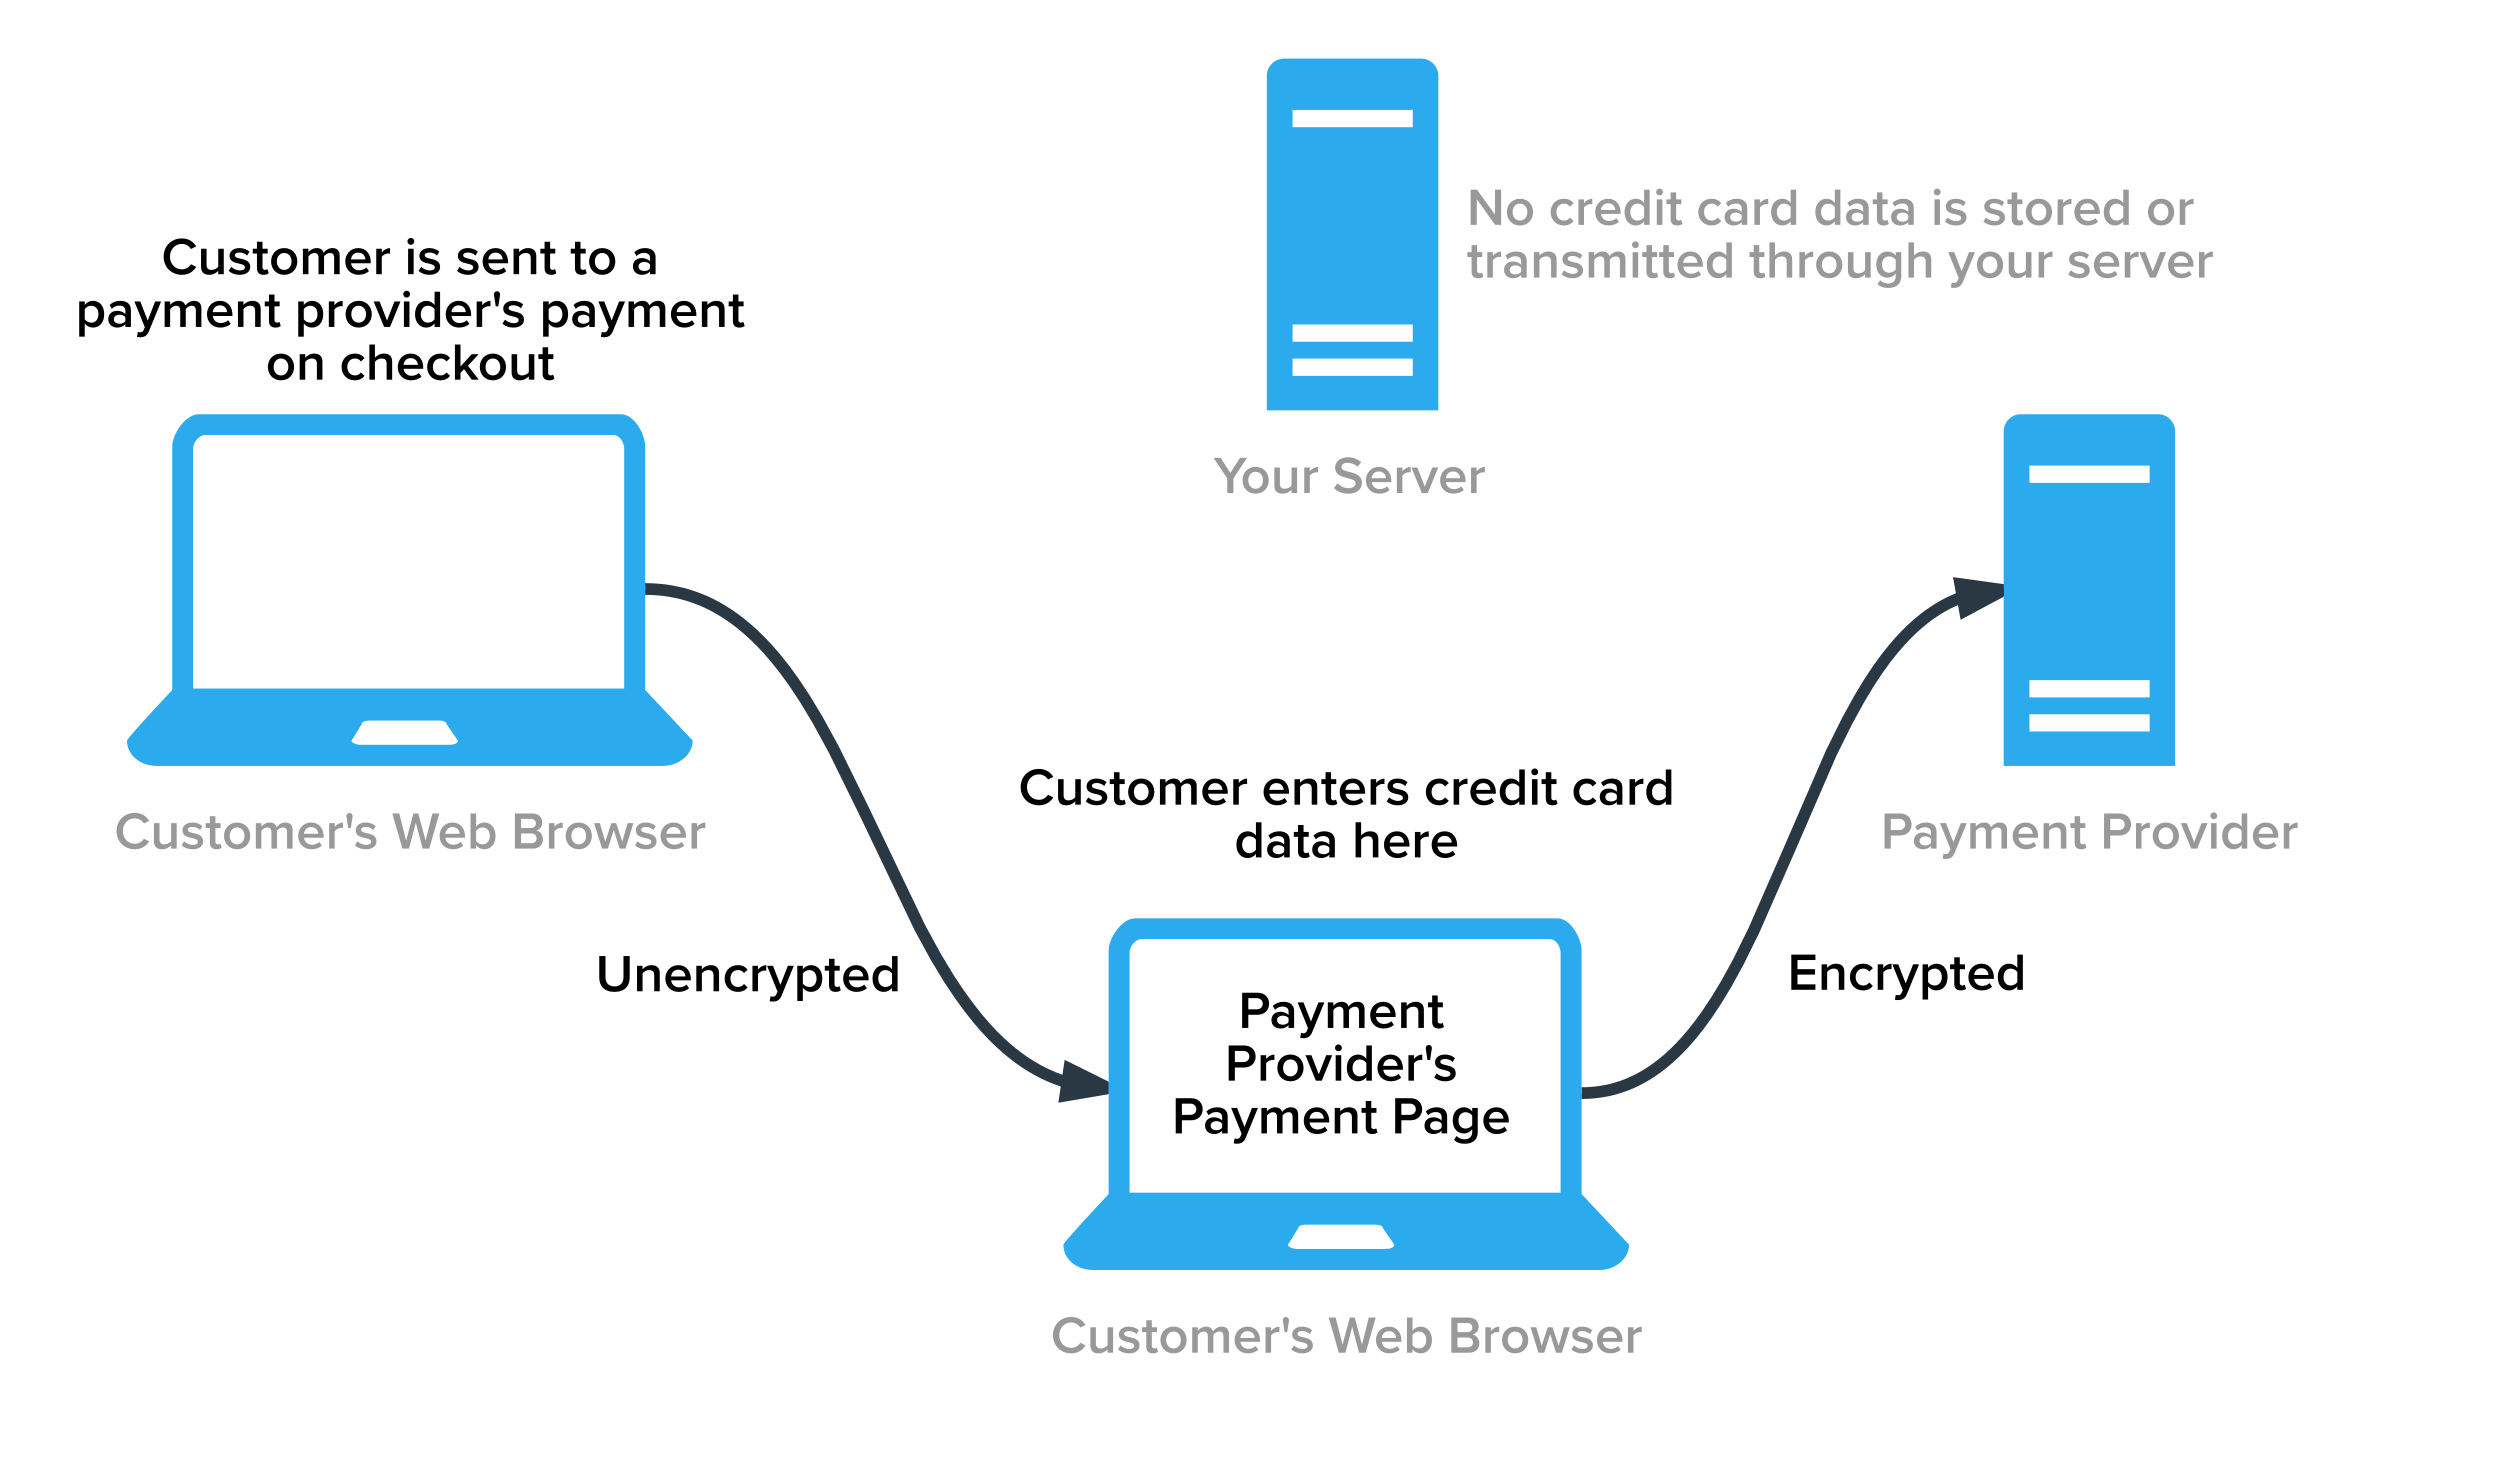 <svg xmlns="http://www.w3.org/2000/svg" xmlns:xlink="http://www.w3.org/1999/xlink" width="853" height="506.33"><g transform="translate(-190 -258.833)"><path d="M926.38 400.17H879.5c-3.2 0-5.84 2.64-5.84 5.88v114.12h58.5V406.05c0-3.24-2.62-5.88-5.78-5.88zm-2.92 108.24h-41.02v-5.87h41.02v5.88zm0-11.63h-41.02v-5.88h41.02v5.87zm0-73.2h-41.02v-5.88h41.02v5.87z" fill="#2babee"/><path d="M410.13 459.8l2.26.05 2.18.14 2.12.2 2.07.32 2.03.4 2 .45 1.96.55 1.94.64 1.94.72 1.94.8 1.95.93 1.96 1.03 1.97 1.15 2.02 1.28 2.06 1.44 2.12 1.6 2.2 1.83 2.3 2.06 2.4 2.34 2.53 2.7 2.72 3.15 2.93 3.7 3.24 4.46 3.65 5.52 4.3 7.13 5.53 10.1 9.86 20.04 19.58 40.9 5.52 10.1 4.3 7.12 3.67 5.5 3.25 4.47 2.93 3.7 2.72 3.16 2.53 2.7 2.4 2.34 2.3 2.06 2.2 1.82 2.1 1.6 2.08 1.45 2.03 1.28 2 1.15 1.95 1.03 1.94.9 1.94.83 1.94.72 1.95.63 1.96.56 2 .47 2.03.38 2.07.32 2.12.22 2.2.14 2.25.05" stroke="#2a3843" stroke-width="4" fill="none"/><path d="M410.42 457.83l-.3 2v-2.05zM568.27 630.13l-14.78 2.5 1.33-9.16z" fill="#2a3843"/><path d="M568.27 627.9v4.26l-17.16 2.92 2.15-14.62zm-12.4 2.3l6-1-5.46-2.7z" fill="#2a3843"/><path d="M729.63 631.8l1.87-.03 1.8-.12 1.77-.18 1.72-.26 1.7-.3 1.65-.4 1.66-.46 1.65-.53 1.63-.6 1.65-.7 1.65-.77 1.66-.87 1.7-.98 1.72-1.1 1.76-1.22 1.82-1.38 1.88-1.56 1.95-1.76 2.05-2 2.17-2.32 2.3-2.67 2.48-3.13 2.7-3.74 3-4.53 3.45-5.68 4.1-7.48 5.35-10.83 11.57-26.4 14.76-34.02 5.37-10.83 4.1-7.47 3.42-5.68 3-4.53 2.7-3.73 2.5-3.14 2.3-2.67 2.16-2.3 2.05-2.02 1.97-1.75 1.88-1.56 1.82-1.4 1.76-1.2 1.72-1.1 1.7-.98 1.66-.88 1.66-.77 1.64-.7 1.64-.6 1.64-.54 1.65-.46 1.67-.4 1.7-.3 1.72-.27 1.76-.18 1.8-.1 1.88-.05" stroke="#2a3843" stroke-width="4" fill="none"/><path d="M729.98 633.78l-.35.06v-2.05zM873.66 460.17l-13.23 7.07-1.63-9.13z" fill="#2a3843"/><path d="M873.66 458.15v4.28l-14.7 7.87-2.6-14.55zm-11.74 6.03l5.37-2.88-6.05-.83z" fill="#2a3843"/><path d="M720.67 566.33c0-2.76 2.24-5 5-5h230c2.76 0 5 2.24 5 5v50c0 2.76-2.24 5-5 5h-230c-2.76 0-5-2.24-5-5z" fill="none"/><use xlink:href="#a" transform="matrix(1,0,0,1,720.667,561.333) translate(79.248 35.22)"/><path d="M325.33 566.83c0-2.76 2.24-5 5-5h230c2.76 0 5 2.24 5 5v50c0 2.76-2.24 5-5 5h-230c-2.76 0-5-2.24-5-5z" fill="none"/><use xlink:href="#b" transform="matrix(1,0,0,1,325.333,561.833) translate(67.854 35.22)"/><path d="M783 518.17c0-2.76 2.24-5 5-5h230c2.76 0 5 2.24 5 5v50c0 2.76-2.24 5-5 5H788c-2.76 0-5-2.24-5-5z" fill="none"/><use xlink:href="#c" transform="matrix(1,0,0,1,783,513.167) translate(48.747 35.22)"/><use xlink:href="#d" transform="matrix(1,0,0,1,783,513.167) translate(123.627 35.22)"/><path d="M674.96 278.83H628.1c-3.22 0-5.86 2.64-5.86 5.88v114.13h58.52V284.7c0-3.23-2.64-5.87-5.8-5.87zm-2.92 108.24h-41.02v-5.88h41.02v5.87zm0-11.64h-41.02v-5.88h41.02v5.88zm0-73.2h-41.02v-5.88h41.02v5.88z" fill="#2babee"/><path d="M530.5 396.83c0-2.76 2.24-5 5-5h230c2.76 0 5 2.24 5 5v50c0 2.76-2.24 5-5 5h-230c-2.76 0-5-2.24-5-5z" fill="none"/><use xlink:href="#e" transform="matrix(1,0,0,1,530.5,391.833) translate(73.551 35.22)"/><use xlink:href="#f" transform="matrix(1,0,0,1,530.5,391.833) translate(114.159 35.22)"/><path d="M410.13 494.25V411.1c0-4.1-3.67-10.93-8.3-10.93H257.85c-4.64 0-9.08 6.84-9.08 10.92v83.15c-16.2 17.28-15.44 17.28-15.44 17.28 0 4.92 4.44 8.64 10.23 8.64H416.1c5.8 0 10.24-4.08 10.24-8.64l-16.2-17.28zm-66.98 18.72h-30.1c-1.55 0-3.1-.72-3.1-1.44l3.48-5.64c0-.73 1.16-1.2 2.7-1.2h23.94c1.15 0 2.3.47 2.3 1.2l3.87 5.63c0 1.08-1.54 1.44-3.1 1.44zm59.84-19.2H255.9V411.8c0-1.9 1.93-4.55 4.05-4.55h139.35c2.12 0 3.67 2.64 3.67 4.56v81.97z" fill="#2babee"/><path d="M210 340.17c0-2.76 2.24-5 5-5h230c2.76 0 5 2.24 5 5v50c0 2.76-2.24 5-5 5H215c-2.76 0-5-2.24-5-5z" fill="none"/><use xlink:href="#g" transform="matrix(1,0,0,1,210,335.167) translate(35.094 17.22)"/><use xlink:href="#h" transform="matrix(1,0,0,1,210,335.167) translate(118.02 17.22)"/><use xlink:href="#i" transform="matrix(1,0,0,1,210,335.167) translate(135.48 17.22)"/><use xlink:href="#j" transform="matrix(1,0,0,1,210,335.167) translate(174.576 17.22)"/><use xlink:href="#k" transform="matrix(1,0,0,1,210,335.167) translate(195.258 17.22)"/><use xlink:href="#l" transform="matrix(1,0,0,1,210,335.167) translate(5.799 35.22)"/><use xlink:href="#m" transform="matrix(1,0,0,1,210,335.167) translate(80.535 35.22)"/><use xlink:href="#n" transform="matrix(1,0,0,1,210,335.167) translate(164.091 35.22)"/><use xlink:href="#o" transform="matrix(1,0,0,1,210,335.167) translate(70.716 53.22)"/><use xlink:href="#p" transform="matrix(1,0,0,1,210,335.167) translate(95.862 53.22)"/><path d="M210 518.17c0-2.76 2.24-5 5-5h230c2.76 0 5 2.24 5 5v50c0 2.76-2.24 5-5 5H215c-2.76 0-5-2.24-5-5z" fill="none"/><g><use xlink:href="#q" transform="matrix(1,0,0,1,210,513.167) translate(19.029 35.22)"/><use xlink:href="#r" transform="matrix(1,0,0,1,210,513.167) translate(113.763 35.22)"/><use xlink:href="#s" transform="matrix(1,0,0,1,210,513.167) translate(154.407 35.22)"/></g><path d="M729.63 666.25V583.1c0-4.1-3.67-10.93-8.3-10.93H577.35c-4.64 0-9.08 6.84-9.08 10.92v83.15c-16.2 17.28-15.44 17.28-15.44 17.28 0 4.92 4.44 8.64 10.23 8.64H735.6c5.8 0 10.24-4.08 10.24-8.64l-16.2-17.28zm-66.98 18.72h-30.1c-1.55 0-3.1-.72-3.1-1.44l3.48-5.64c0-.73 1.16-1.2 2.7-1.2h23.94c1.15 0 2.3.47 2.3 1.2l3.87 5.63c0 1.08-1.54 1.44-3.1 1.44zm59.84-19.2H575.4V583.8c0-1.9 1.93-4.55 4.05-4.55h139.35c2.12 0 3.67 2.64 3.67 4.56v81.97z" fill="#2babee"/><path d="M529.5 512.17c0-2.76 2.24-5 5-5h230c2.76 0 5 2.24 5 5v50c0 2.76-2.24 5-5 5h-230c-2.76 0-5-2.24-5-5z" fill="none"/><g><use xlink:href="#g" transform="matrix(1,0,0,1,529.5,507.167) translate(8.013 26.22)"/><use xlink:href="#t" transform="matrix(1,0,0,1,529.5,507.167) translate(90.939 26.22)"/><use xlink:href="#u" transform="matrix(1,0,0,1,529.5,507.167) translate(146.307 26.22)"/><use xlink:href="#v" transform="matrix(1,0,0,1,529.5,507.167) translate(196.689 26.22)"/><use xlink:href="#w" transform="matrix(1,0,0,1,529.5,507.167) translate(81.678 44.22)"/><use xlink:href="#x" transform="matrix(1,0,0,1,529.5,507.167) translate(121.8 44.22)"/></g><path d="M529.5 690.17c0-2.76 2.24-5 5-5h230c2.76 0 5 2.24 5 5v50c0 2.76-2.24 5-5 5h-230c-2.76 0-5-2.24-5-5z" fill="none"/><g><use xlink:href="#q" transform="matrix(1,0,0,1,529.5,685.167) translate(19.029 35.22)"/><use xlink:href="#r" transform="matrix(1,0,0,1,529.5,685.167) translate(113.763 35.22)"/><use xlink:href="#s" transform="matrix(1,0,0,1,529.5,685.167) translate(154.407 35.22)"/></g><path d="M573.67 583.33c0-2.76 2.24-5 5-5h138c2.76 0 5 2.24 5 5v78c0 2.76-2.24 5-5 5h-138c-2.76 0-5-2.24-5-5z" fill="none"/><g><use xlink:href="#y" transform="matrix(1,0,0,1,573.667,578.333) translate(38.873 31.22)"/><use xlink:href="#z" transform="matrix(1,0,0,1,573.667,578.333) translate(34.283 49.22)"/><use xlink:href="#A" transform="matrix(1,0,0,1,573.667,578.333) translate(16.211 67.22)"/><use xlink:href="#B" transform="matrix(1,0,0,1,573.667,578.333) translate(91.091 67.22)"/></g><path d="M690.5 314.33c0-2.76 2.24-5 5-5h303.33c2.76 0 5 2.24 5 5v50c0 2.76-2.24 5-5 5H695.5c-2.76 0-5-2.24-5-5z" fill="none"/><g><use xlink:href="#C" transform="matrix(1,0,0,1,690.5,309.333) translate(0 26.22)"/><use xlink:href="#D" transform="matrix(1,0,0,1,690.5,309.333) translate(27.9 26.22)"/><use xlink:href="#E" transform="matrix(1,0,0,1,690.5,309.333) translate(78.282 26.22)"/><use xlink:href="#F" transform="matrix(1,0,0,1,690.5,309.333) translate(118.206 26.22)"/><use xlink:href="#G" transform="matrix(1,0,0,1,690.5,309.333) translate(158.328 26.22)"/><use xlink:href="#H" transform="matrix(1,0,0,1,690.5,309.333) translate(175.788 26.22)"/><use xlink:href="#I" transform="matrix(1,0,0,1,690.5,309.333) translate(231.696 26.22)"/><use xlink:href="#J" transform="matrix(1,0,0,1,690.5,309.333) translate(0 44.22)"/><use xlink:href="#K" transform="matrix(1,0,0,1,690.5,309.333) translate(96.264 44.22)"/><use xlink:href="#L" transform="matrix(1,0,0,1,690.5,309.333) translate(164.286 44.22)"/><use xlink:href="#M" transform="matrix(1,0,0,1,690.5,309.333) translate(204.732 44.22)"/></g><defs><path d="M71 0v-667h457v103H188v173h333v103H188v185h340V0H71" id="N"/><path d="M394 0v-302c0-75-38-100-97-100-54 0-100 32-124 65V0H68v-483h105v66c32-38 94-78 170-78 104 0 156 56 156 155V0H394" id="O"/><path d="M38-242c0-146 103-253 250-253 94 0 151 40 185 86l-69 64c-27-38-64-57-111-57-88 0-146 66-146 160S205-81 293-81c47 0 84-20 111-57l69 64c-34 46-91 86-185 86C141 12 38-95 38-242" id="P"/><path d="M68 0v-483h105v71c36-46 94-82 157-82v104c-63-14-128 20-157 61V0H68" id="Q"/><path d="M63 95c45 16 90 10 109-34l24-55L-2-483h112l141 362 141-362h113L272 87C230 187 154 208 47 189" id="R"/><path d="M173 184H68v-667h105v66c36-48 92-78 155-78 125 0 214 94 214 253S453 12 328 12c-61 0-116-27-155-79v251zm260-426c0-93-53-160-136-160-49 0-101 29-124 65v191c23 35 75 65 124 65 83 0 136-67 136-161" id="S"/><path d="M213 12C132 12 89-32 89-112v-279H9v-92h80v-132h105v132h98v92h-98v253c-9 59 64 71 93 40l25 79c-19 18-50 31-99 31" id="T"/><path d="M38-242c0-140 102-253 245-253 153 0 246 120 238 288H148c8 73 63 133 154 133 47 0 103-19 137-53l48 69c-48 46-119 70-196 70C146 12 38-89 38-242zm245-167c-90 0-131 69-136 128h272c-2-57-41-128-136-128" id="U"/><path d="M408 0v-66c-37 48-93 78-155 78C129 12 38-82 38-241c0-156 90-254 215-254 60 0 116 28 155 79v-251h105V0H408zm0-145v-192c-24-36-75-65-125-65-83 0-136 67-136 161 0 93 53 160 136 160 50 0 101-28 125-64" id="V"/><g id="a"><use transform="matrix(0.018,0,0,0.018,0,0)" xlink:href="#N"/><use transform="matrix(0.018,0,0,0.018,10.386,0)" xlink:href="#O"/><use transform="matrix(0.018,0,0,0.018,20.592,0)" xlink:href="#P"/><use transform="matrix(0.018,0,0,0.018,29.538,0)" xlink:href="#Q"/><use transform="matrix(0.018,0,0,0.018,35.784,0)" xlink:href="#R"/><use transform="matrix(0.018,0,0,0.018,44.838,0)" xlink:href="#S"/><use transform="matrix(0.018,0,0,0.018,55.278,0)" xlink:href="#T"/><use transform="matrix(0.018,0,0,0.018,61.02,0)" xlink:href="#U"/><use transform="matrix(0.018,0,0,0.018,71.046,0)" xlink:href="#V"/></g><path d="M71-263v-404h118v400c0 106 59 175 171 175 111 0 170-69 170-175v-400h118v403c0 166-95 276-288 276C166 12 71-99 71-263" id="W"/><g id="b"><use transform="matrix(0.018,0,0,0.018,0,0)" xlink:href="#W"/><use transform="matrix(0.018,0,0,0.018,12.942,0)" xlink:href="#O"/><use transform="matrix(0.018,0,0,0.018,23.148,0)" xlink:href="#U"/><use transform="matrix(0.018,0,0,0.018,33.174,0)" xlink:href="#O"/><use transform="matrix(0.018,0,0,0.018,43.38,0)" xlink:href="#P"/><use transform="matrix(0.018,0,0,0.018,52.326,0)" xlink:href="#Q"/><use transform="matrix(0.018,0,0,0.018,58.572,0)" xlink:href="#R"/><use transform="matrix(0.018,0,0,0.018,67.626,0)" xlink:href="#S"/><use transform="matrix(0.018,0,0,0.018,78.066,0)" xlink:href="#T"/><use transform="matrix(0.018,0,0,0.018,83.808,0)" xlink:href="#U"/><use transform="matrix(0.018,0,0,0.018,93.834,0)" xlink:href="#V"/></g><path fill="#999" d="M71 0v-667h293c140 0 218 96 218 209s-79 209-218 209H188V0H71zm391-458c0-64-48-106-114-106H188v212h160c66 0 114-42 114-106" id="X"/><path fill="#999" d="M363 0v-52C272 53 39 33 39-148c0-184 234-194 324-95v-72c0-56-46-90-113-90-54 0-101 20-143 61l-43-73c56-53 126-78 203-78 107 0 201 45 201 175V0H363zm0-110v-73c-45-73-218-69-218 37 0 105 174 109 218 36" id="Y"/><path fill="#999" d="M63 95c45 16 90 10 109-34l24-55L-2-483h112l141 362 141-362h113L272 87C230 187 154 208 47 189" id="Z"/><path fill="#999" d="M660 0v-315c0-52-23-87-79-87-47 0-91 33-112 64V0H364v-315c0-52-23-87-80-87-46 0-89 33-111 65V0H68v-483h105v66c20-30 84-78 157-78 72 0 116 36 132 89 28-44 92-89 164-89 89 0 139 48 139 146V0H660" id="aa"/><path fill="#999" d="M38-242c0-140 102-253 245-253 153 0 246 120 238 288H148c8 73 63 133 154 133 47 0 103-19 137-53l48 69c-48 46-119 70-196 70C146 12 38-89 38-242zm245-167c-90 0-131 69-136 128h272c-2-57-41-128-136-128" id="ab"/><path fill="#999" d="M394 0v-302c0-75-38-100-97-100-54 0-100 32-124 65V0H68v-483h105v66c32-38 94-78 170-78 104 0 156 56 156 155V0H394" id="ac"/><path fill="#999" d="M213 12C132 12 89-32 89-112v-279H9v-92h80v-132h105v132h98v92h-98v253c-9 59 64 71 93 40l25 79c-19 18-50 31-99 31" id="ad"/><g id="c"><use transform="matrix(0.018,0,0,0.018,0,0)" xlink:href="#X"/><use transform="matrix(0.018,0,0,0.018,10.584,0)" xlink:href="#Y"/><use transform="matrix(0.018,0,0,0.018,20.232,0)" xlink:href="#Z"/><use transform="matrix(0.018,0,0,0.018,29.286,0)" xlink:href="#aa"/><use transform="matrix(0.018,0,0,0.018,44.28,0)" xlink:href="#ab"/><use transform="matrix(0.018,0,0,0.018,54.306,0)" xlink:href="#ac"/><use transform="matrix(0.018,0,0,0.018,64.512,0)" xlink:href="#ad"/></g><path fill="#999" d="M68 0v-483h105v71c36-46 94-82 157-82v104c-63-14-128 20-157 61V0H68" id="ae"/><path fill="#999" d="M286 12C133 12 38-103 38-242c0-138 95-253 248-253 155 0 249 115 249 253 0 139-94 254-249 254zm0-93c90 0 140-75 140-161 0-85-50-160-140-160-89 0-139 75-139 160 0 86 50 161 139 161" id="af"/><path fill="#999" d="M195 0L-2-483h112l141 362 141-362h113L308 0H195" id="ag"/><path fill="#999" d="M120-557c-35 0-65-29-65-65s30-65 65-65c36 0 65 29 65 65s-29 65-65 65zM68 0v-483h105V0H68" id="ah"/><path fill="#999" d="M408 0v-66c-37 48-93 78-155 78C129 12 38-82 38-241c0-156 90-254 215-254 60 0 116 28 155 79v-251h105V0H408zm0-145v-192c-24-36-75-65-125-65-83 0-136 67-136 161 0 93 53 160 136 160 50 0 101-28 125-64" id="ai"/><g id="d"><use transform="matrix(0.018,0,0,0.018,0,0)" xlink:href="#X"/><use transform="matrix(0.018,0,0,0.018,10.944,0)" xlink:href="#ae"/><use transform="matrix(0.018,0,0,0.018,17.19,0)" xlink:href="#af"/><use transform="matrix(0.018,0,0,0.018,27.504,0)" xlink:href="#ag"/><use transform="matrix(0.018,0,0,0.018,36.558,0)" xlink:href="#ah"/><use transform="matrix(0.018,0,0,0.018,40.896,0)" xlink:href="#ai"/><use transform="matrix(0.018,0,0,0.018,51.354,0)" xlink:href="#ab"/><use transform="matrix(0.018,0,0,0.018,61.38,0)" xlink:href="#ae"/></g><path fill="#999" d="M260 0v-277L1-667h134l184 286 182-286h134L377-277V0H260" id="aj"/><path fill="#999" d="M394 0v-64c-35 39-95 76-171 76C119 12 68-42 68-141v-342h105v304c-7 144 181 106 221 35v-339h105V0H394" id="ak"/><g id="e"><use transform="matrix(0.018,0,0,0.018,0,0)" xlink:href="#aj"/><use transform="matrix(0.018,0,0,0.018,9.216,0)" xlink:href="#af"/><use transform="matrix(0.018,0,0,0.018,19.53,0)" xlink:href="#ak"/><use transform="matrix(0.018,0,0,0.018,29.736,0)" xlink:href="#ae"/></g><path fill="#999" d="M28-94l65-90c46 49 118 92 211 92 96 0 134-47 134-91 0-60-71-78-152-99-109-27-237-59-237-200 0-110 97-195 243-195 104 0 188 33 250 93l-67 87c-52-52-123-76-193-76-69 0-113 33-113 83 0 52 68 69 147 89 110 28 241 62 241 207 0 111-78 206-258 206C176 12 87-31 28-94" id="al"/><g id="f"><use transform="matrix(0.018,0,0,0.018,0,0)" xlink:href="#al"/><use transform="matrix(0.018,0,0,0.018,10.692,0)" xlink:href="#ab"/><use transform="matrix(0.018,0,0,0.018,20.718,0)" xlink:href="#ae"/><use transform="matrix(0.018,0,0,0.018,26.964,0)" xlink:href="#ag"/><use transform="matrix(0.018,0,0,0.018,36.018,0)" xlink:href="#ab"/><use transform="matrix(0.018,0,0,0.018,46.044,0)" xlink:href="#ae"/></g><path d="M386 12C194 12 41-128 41-333s153-345 345-345c140 0 223 70 273 150l-100 51c-32-55-96-97-173-97-127 0-225 101-225 241S259-92 386-92c77 0 141-41 173-97l100 51C608-58 526 12 386 12" id="am"/><path d="M394 0v-64c-35 39-95 76-171 76C119 12 68-42 68-141v-342h105v304c-7 144 181 106 221 35v-339h105V0H394" id="an"/><path d="M26-63l48-76c34 35 101 68 164 68s95-23 95-59c0-42-51-57-110-70-83-18-182-40-182-148 0-79 68-147 190-147 82 0 144 29 188 68l-44 74c-29-33-83-58-143-58-55 0-90 20-90 54 0 37 48 50 105 63 84 18 187 42 187 156 0 85-71 150-201 150-82 0-157-26-207-75" id="ao"/><path d="M286 12C133 12 38-103 38-242c0-138 95-253 248-253 155 0 249 115 249 253 0 139-94 254-249 254zm0-93c90 0 140-75 140-161 0-85-50-160-140-160-89 0-139 75-139 160 0 86 50 161 139 161" id="ap"/><path d="M660 0v-315c0-52-23-87-79-87-47 0-91 33-112 64V0H364v-315c0-52-23-87-80-87-46 0-89 33-111 65V0H68v-483h105v66c20-30 84-78 157-78 72 0 116 36 132 89 28-44 92-89 164-89 89 0 139 48 139 146V0H660" id="aq"/><g id="g"><use transform="matrix(0.018,0,0,0.018,0,0)" xlink:href="#am"/><use transform="matrix(0.018,0,0,0.018,12.276,0)" xlink:href="#an"/><use transform="matrix(0.018,0,0,0.018,22.482,0)" xlink:href="#ao"/><use transform="matrix(0.018,0,0,0.018,30.978,0)" xlink:href="#T"/><use transform="matrix(0.018,0,0,0.018,36.72,0)" xlink:href="#ap"/><use transform="matrix(0.018,0,0,0.018,47.034,0)" xlink:href="#aq"/><use transform="matrix(0.018,0,0,0.018,62.028,0)" xlink:href="#U"/><use transform="matrix(0.018,0,0,0.018,72.054,0)" xlink:href="#Q"/></g><path d="M120-557c-35 0-65-29-65-65s30-65 65-65c36 0 65 29 65 65s-29 65-65 65zM68 0v-483h105V0H68" id="ar"/><g id="h"><use transform="matrix(0.018,0,0,0.018,0,0)" xlink:href="#ar"/><use transform="matrix(0.018,0,0,0.018,4.338,0)" xlink:href="#ao"/></g><g id="i"><use transform="matrix(0.018,0,0,0.018,0,0)" xlink:href="#ao"/><use transform="matrix(0.018,0,0,0.018,8.496,0)" xlink:href="#U"/><use transform="matrix(0.018,0,0,0.018,18.522,0)" xlink:href="#O"/><use transform="matrix(0.018,0,0,0.018,28.728,0)" xlink:href="#T"/></g><g id="j"><use transform="matrix(0.018,0,0,0.018,0,0)" xlink:href="#T"/><use transform="matrix(0.018,0,0,0.018,5.742,0)" xlink:href="#ap"/></g><path d="M363 0v-52C272 53 39 33 39-148c0-184 234-194 324-95v-72c0-56-46-90-113-90-54 0-101 20-143 61l-43-73c56-53 126-78 203-78 107 0 201 45 201 175V0H363zm0-110v-73c-45-73-218-69-218 37 0 105 174 109 218 36" id="as"/><use transform="matrix(0.018,0,0,0.018,0,0)" xlink:href="#as" id="k"/><g id="l"><use transform="matrix(0.018,0,0,0.018,0,0)" xlink:href="#S"/><use transform="matrix(0.018,0,0,0.018,10.44,0)" xlink:href="#as"/><use transform="matrix(0.018,0,0,0.018,20.088,0)" xlink:href="#R"/><use transform="matrix(0.018,0,0,0.018,29.142,0)" xlink:href="#aq"/><use transform="matrix(0.018,0,0,0.018,44.136,0)" xlink:href="#U"/><use transform="matrix(0.018,0,0,0.018,54.162,0)" xlink:href="#O"/><use transform="matrix(0.018,0,0,0.018,64.368,0)" xlink:href="#T"/></g><path d="M195 0L-2-483h112l141 362 141-362h113L308 0H195" id="at"/><path d="M83-391S48-601 48-618c0-32 26-59 59-59 32 0 59 27 59 59 0 17-35 227-35 227H83" id="au"/><g id="m"><use transform="matrix(0.018,0,0,0.018,0,0)" xlink:href="#S"/><use transform="matrix(0.018,0,0,0.018,10.44,0)" xlink:href="#Q"/><use transform="matrix(0.018,0,0,0.018,16.686,0)" xlink:href="#ap"/><use transform="matrix(0.018,0,0,0.018,27,0)" xlink:href="#at"/><use transform="matrix(0.018,0,0,0.018,36.054,0)" xlink:href="#ar"/><use transform="matrix(0.018,0,0,0.018,40.392,0)" xlink:href="#V"/><use transform="matrix(0.018,0,0,0.018,50.85,0)" xlink:href="#U"/><use transform="matrix(0.018,0,0,0.018,60.876,0)" xlink:href="#Q"/><use transform="matrix(0.018,0,0,0.018,67.122,0)" xlink:href="#au"/><use transform="matrix(0.018,0,0,0.018,70.434,0)" xlink:href="#ao"/></g><g id="n"><use transform="matrix(0.018,0,0,0.018,0,0)" xlink:href="#S"/><use transform="matrix(0.018,0,0,0.018,10.44,0)" xlink:href="#as"/><use transform="matrix(0.018,0,0,0.018,20.088,0)" xlink:href="#R"/><use transform="matrix(0.018,0,0,0.018,29.142,0)" xlink:href="#aq"/><use transform="matrix(0.018,0,0,0.018,44.136,0)" xlink:href="#U"/><use transform="matrix(0.018,0,0,0.018,54.162,0)" xlink:href="#O"/><use transform="matrix(0.018,0,0,0.018,64.368,0)" xlink:href="#T"/></g><g id="o"><use transform="matrix(0.018,0,0,0.018,0,0)" xlink:href="#ap"/><use transform="matrix(0.018,0,0,0.018,10.314,0)" xlink:href="#O"/></g><path d="M395 0v-304c0-75-39-98-98-98-53 0-99 32-124 65V0H68v-667h105v250c32-38 95-78 171-78 104 0 156 54 156 153V0H395" id="av"/><path d="M388 0L240-199l-67 69V0H68v-667h105v417l213-233h130L315-264 520 0H388" id="aw"/><g id="p"><use transform="matrix(0.018,0,0,0.018,0,0)" xlink:href="#P"/><use transform="matrix(0.018,0,0,0.018,8.946,0)" xlink:href="#av"/><use transform="matrix(0.018,0,0,0.018,19.17,0)" xlink:href="#U"/><use transform="matrix(0.018,0,0,0.018,29.196,0)" xlink:href="#P"/><use transform="matrix(0.018,0,0,0.018,38.142,0)" xlink:href="#aw"/><use transform="matrix(0.018,0,0,0.018,47.16,0)" xlink:href="#ap"/><use transform="matrix(0.018,0,0,0.018,57.474,0)" xlink:href="#an"/><use transform="matrix(0.018,0,0,0.018,67.68,0)" xlink:href="#T"/></g><path fill="#999" d="M386 12C194 12 41-128 41-333s153-345 345-345c140 0 223 70 273 150l-100 51c-32-55-96-97-173-97-127 0-225 101-225 241S259-92 386-92c77 0 141-41 173-97l100 51C608-58 526 12 386 12" id="ax"/><path fill="#999" d="M26-63l48-76c34 35 101 68 164 68s95-23 95-59c0-42-51-57-110-70-83-18-182-40-182-148 0-79 68-147 190-147 82 0 144 29 188 68l-44 74c-29-33-83-58-143-58-55 0-90 20-90 54 0 37 48 50 105 63 84 18 187 42 187 156 0 85-71 150-201 150-82 0-157-26-207-75" id="ay"/><path fill="#999" d="M83-391S48-601 48-618c0-32 26-59 59-59 32 0 59 27 59 59 0 17-35 227-35 227H83" id="az"/><g id="q"><use transform="matrix(0.018,0,0,0.018,0,0)" xlink:href="#ax"/><use transform="matrix(0.018,0,0,0.018,12.276,0)" xlink:href="#ak"/><use transform="matrix(0.018,0,0,0.018,22.482,0)" xlink:href="#ay"/><use transform="matrix(0.018,0,0,0.018,30.978,0)" xlink:href="#ad"/><use transform="matrix(0.018,0,0,0.018,36.72,0)" xlink:href="#af"/><use transform="matrix(0.018,0,0,0.018,47.034,0)" xlink:href="#aa"/><use transform="matrix(0.018,0,0,0.018,62.028,0)" xlink:href="#ab"/><use transform="matrix(0.018,0,0,0.018,72.054,0)" xlink:href="#ae"/><use transform="matrix(0.018,0,0,0.018,78.3,0)" xlink:href="#az"/><use transform="matrix(0.018,0,0,0.018,81.612,0)" xlink:href="#ay"/></g><path fill="#999" d="M581 0L451-492 322 0H197L6-667h131l130 514 138-514h93l138 514 129-514h131L706 0H581" id="aA"/><path fill="#999" d="M68 0v-667h105v251c38-51 94-79 155-79 124 0 214 98 214 254 0 159-91 253-214 253-63 0-118-30-155-78V0H68zm105-145c23 36 75 64 124 64 84 0 137-66 137-160s-53-161-137-161c-49 0-101 30-124 66v191" id="aB"/><g id="r"><use transform="matrix(0.018,0,0,0.018,0,0)" xlink:href="#aA"/><use transform="matrix(0.018,0,0,0.018,15.534,0)" xlink:href="#ab"/><use transform="matrix(0.018,0,0,0.018,25.56,0)" xlink:href="#aB"/></g><path fill="#999" d="M71 0v-667h328c122 0 190 76 190 170 0 84-54 140-116 153 71 11 129 82 129 164C602-77 533 0 408 0H71zm117-391h187c60 0 94-36 94-86s-34-87-94-87H188v173zm0 288h192c64 0 102-35 102-93 0-50-35-92-102-92H188v185" id="aC"/><path fill="#999" d="M489 0L377-354 265 0H155L5-483h109l102 351 115-351h92l115 351 102-351h109L599 0H489" id="aD"/><g id="s"><use transform="matrix(0.018,0,0,0.018,0,0)" xlink:href="#aC"/><use transform="matrix(0.018,0,0,0.018,11.664,0)" xlink:href="#ae"/><use transform="matrix(0.018,0,0,0.018,17.91,0)" xlink:href="#af"/><use transform="matrix(0.018,0,0,0.018,28.224,0)" xlink:href="#aD"/><use transform="matrix(0.018,0,0,0.018,41.796,0)" xlink:href="#ay"/><use transform="matrix(0.018,0,0,0.018,50.292,0)" xlink:href="#ab"/><use transform="matrix(0.018,0,0,0.018,60.318,0)" xlink:href="#ae"/></g><g id="t"><use transform="matrix(0.018,0,0,0.018,0,0)" xlink:href="#U"/><use transform="matrix(0.018,0,0,0.018,10.026,0)" xlink:href="#O"/><use transform="matrix(0.018,0,0,0.018,20.232,0)" xlink:href="#T"/><use transform="matrix(0.018,0,0,0.018,25.974,0)" xlink:href="#U"/><use transform="matrix(0.018,0,0,0.018,36,0)" xlink:href="#Q"/><use transform="matrix(0.018,0,0,0.018,42.246,0)" xlink:href="#ao"/></g><g id="u"><use transform="matrix(0.018,0,0,0.018,0,0)" xlink:href="#P"/><use transform="matrix(0.018,0,0,0.018,8.946,0)" xlink:href="#Q"/><use transform="matrix(0.018,0,0,0.018,15.192,0)" xlink:href="#U"/><use transform="matrix(0.018,0,0,0.018,25.218,0)" xlink:href="#V"/><use transform="matrix(0.018,0,0,0.018,35.676,0)" xlink:href="#ar"/><use transform="matrix(0.018,0,0,0.018,40.014,0)" xlink:href="#T"/></g><g id="v"><use transform="matrix(0.018,0,0,0.018,0,0)" xlink:href="#P"/><use transform="matrix(0.018,0,0,0.018,8.946,0)" xlink:href="#as"/><use transform="matrix(0.018,0,0,0.018,18.594,0)" xlink:href="#Q"/><use transform="matrix(0.018,0,0,0.018,24.84,0)" xlink:href="#V"/></g><g id="w"><use transform="matrix(0.018,0,0,0.018,0,0)" xlink:href="#V"/><use transform="matrix(0.018,0,0,0.018,10.458,0)" xlink:href="#as"/><use transform="matrix(0.018,0,0,0.018,20.106,0)" xlink:href="#T"/><use transform="matrix(0.018,0,0,0.018,25.848,0)" xlink:href="#as"/></g><g id="x"><use transform="matrix(0.018,0,0,0.018,0,0)" xlink:href="#av"/><use transform="matrix(0.018,0,0,0.018,10.224,0)" xlink:href="#U"/><use transform="matrix(0.018,0,0,0.018,20.25,0)" xlink:href="#Q"/><use transform="matrix(0.018,0,0,0.018,26.496,0)" xlink:href="#U"/></g><path d="M71 0v-667h293c140 0 218 96 218 209s-79 209-218 209H188V0H71zm391-458c0-64-48-106-114-106H188v212h160c66 0 114-42 114-106" id="aE"/><g id="y"><use transform="matrix(0.018,0,0,0.018,0,0)" xlink:href="#aE"/><use transform="matrix(0.018,0,0,0.018,10.584,0)" xlink:href="#as"/><use transform="matrix(0.018,0,0,0.018,20.232,0)" xlink:href="#R"/><use transform="matrix(0.018,0,0,0.018,29.286,0)" xlink:href="#aq"/><use transform="matrix(0.018,0,0,0.018,44.28,0)" xlink:href="#U"/><use transform="matrix(0.018,0,0,0.018,54.306,0)" xlink:href="#O"/><use transform="matrix(0.018,0,0,0.018,64.512,0)" xlink:href="#T"/></g><g id="z"><use transform="matrix(0.018,0,0,0.018,0,0)" xlink:href="#aE"/><use transform="matrix(0.018,0,0,0.018,10.944,0)" xlink:href="#Q"/><use transform="matrix(0.018,0,0,0.018,17.19,0)" xlink:href="#ap"/><use transform="matrix(0.018,0,0,0.018,27.504,0)" xlink:href="#at"/><use transform="matrix(0.018,0,0,0.018,36.558,0)" xlink:href="#ar"/><use transform="matrix(0.018,0,0,0.018,40.896,0)" xlink:href="#V"/><use transform="matrix(0.018,0,0,0.018,51.354,0)" xlink:href="#U"/><use transform="matrix(0.018,0,0,0.018,61.38,0)" xlink:href="#Q"/><use transform="matrix(0.018,0,0,0.018,67.626,0)" xlink:href="#au"/><use transform="matrix(0.018,0,0,0.018,70.938,0)" xlink:href="#ao"/></g><g id="A"><use transform="matrix(0.018,0,0,0.018,0,0)" xlink:href="#aE"/><use transform="matrix(0.018,0,0,0.018,10.584,0)" xlink:href="#as"/><use transform="matrix(0.018,0,0,0.018,20.232,0)" xlink:href="#R"/><use transform="matrix(0.018,0,0,0.018,29.286,0)" xlink:href="#aq"/><use transform="matrix(0.018,0,0,0.018,44.28,0)" xlink:href="#U"/><use transform="matrix(0.018,0,0,0.018,54.306,0)" xlink:href="#O"/><use transform="matrix(0.018,0,0,0.018,64.512,0)" xlink:href="#T"/></g><path d="M62 124l49-76c77 90 291 100 296-69v-58C370-31 315 1 252 1 129 1 38-88 38-247c0-156 90-248 214-248 61 0 116 28 155 79v-67h105v458c0 174-129 221-248 221-82 0-143-18-202-72zm345-281v-180c-23-36-75-65-124-65-83 0-136 62-136 155S200-92 283-92c49 0 101-29 124-65" id="aF"/><g id="B"><use transform="matrix(0.018,0,0,0.018,0,0)" xlink:href="#aE"/><use transform="matrix(0.018,0,0,0.018,10.584,0)" xlink:href="#as"/><use transform="matrix(0.018,0,0,0.018,20.232,0)" xlink:href="#aF"/><use transform="matrix(0.018,0,0,0.018,30.672,0)" xlink:href="#U"/></g><path fill="#999" d="M536 0L188-486V0H71v-667h120l341 473v-473h117V0H536" id="aG"/><g id="C"><use transform="matrix(0.018,0,0,0.018,0,0)" xlink:href="#aG"/><use transform="matrix(0.018,0,0,0.018,12.96,0)" xlink:href="#af"/></g><path fill="#999" d="M38-242c0-146 103-253 250-253 94 0 151 40 185 86l-69 64c-27-38-64-57-111-57-88 0-146 66-146 160S205-81 293-81c47 0 84-20 111-57l69 64c-34 46-91 86-185 86C141 12 38-95 38-242" id="aH"/><g id="D"><use transform="matrix(0.018,0,0,0.018,0,0)" xlink:href="#aH"/><use transform="matrix(0.018,0,0,0.018,8.946,0)" xlink:href="#ae"/><use transform="matrix(0.018,0,0,0.018,15.192,0)" xlink:href="#ab"/><use transform="matrix(0.018,0,0,0.018,25.218,0)" xlink:href="#ai"/><use transform="matrix(0.018,0,0,0.018,35.676,0)" xlink:href="#ah"/><use transform="matrix(0.018,0,0,0.018,40.014,0)" xlink:href="#ad"/></g><g id="E"><use transform="matrix(0.018,0,0,0.018,0,0)" xlink:href="#aH"/><use transform="matrix(0.018,0,0,0.018,8.946,0)" xlink:href="#Y"/><use transform="matrix(0.018,0,0,0.018,18.594,0)" xlink:href="#ae"/><use transform="matrix(0.018,0,0,0.018,24.84,0)" xlink:href="#ai"/></g><g id="F"><use transform="matrix(0.018,0,0,0.018,0,0)" xlink:href="#ai"/><use transform="matrix(0.018,0,0,0.018,10.458,0)" xlink:href="#Y"/><use transform="matrix(0.018,0,0,0.018,20.106,0)" xlink:href="#ad"/><use transform="matrix(0.018,0,0,0.018,25.848,0)" xlink:href="#Y"/></g><g id="G"><use transform="matrix(0.018,0,0,0.018,0,0)" xlink:href="#ah"/><use transform="matrix(0.018,0,0,0.018,4.338,0)" xlink:href="#ay"/></g><g id="H"><use transform="matrix(0.018,0,0,0.018,0,0)" xlink:href="#ay"/><use transform="matrix(0.018,0,0,0.018,8.496,0)" xlink:href="#ad"/><use transform="matrix(0.018,0,0,0.018,14.238,0)" xlink:href="#af"/><use transform="matrix(0.018,0,0,0.018,24.552,0)" xlink:href="#ae"/><use transform="matrix(0.018,0,0,0.018,30.798,0)" xlink:href="#ab"/><use transform="matrix(0.018,0,0,0.018,40.824,0)" xlink:href="#ai"/></g><g id="I"><use transform="matrix(0.018,0,0,0.018,0,0)" xlink:href="#af"/><use transform="matrix(0.018,0,0,0.018,10.314,0)" xlink:href="#ae"/></g><g id="J"><use transform="matrix(0.018,0,0,0.018,0,0)" xlink:href="#ad"/><use transform="matrix(0.018,0,0,0.018,5.742,0)" xlink:href="#ae"/><use transform="matrix(0.018,0,0,0.018,11.988,0)" xlink:href="#Y"/><use transform="matrix(0.018,0,0,0.018,21.636,0)" xlink:href="#ac"/><use transform="matrix(0.018,0,0,0.018,31.842,0)" xlink:href="#ay"/><use transform="matrix(0.018,0,0,0.018,40.338,0)" xlink:href="#aa"/><use transform="matrix(0.018,0,0,0.018,55.332,0)" xlink:href="#ah"/><use transform="matrix(0.018,0,0,0.018,59.67,0)" xlink:href="#ad"/><use transform="matrix(0.018,0,0,0.018,65.412,0)" xlink:href="#ad"/><use transform="matrix(0.018,0,0,0.018,71.154,0)" xlink:href="#ab"/><use transform="matrix(0.018,0,0,0.018,81.18,0)" xlink:href="#ai"/></g><path fill="#999" d="M395 0v-304c0-75-39-98-98-98-53 0-99 32-124 65V0H68v-667h105v250c32-38 95-78 171-78 104 0 156 54 156 153V0H395" id="aI"/><path fill="#999" d="M62 124l49-76c77 90 291 100 296-69v-58C370-31 315 1 252 1 129 1 38-88 38-247c0-156 90-248 214-248 61 0 116 28 155 79v-67h105v458c0 174-129 221-248 221-82 0-143-18-202-72zm345-281v-180c-23-36-75-65-124-65-83 0-136 62-136 155S200-92 283-92c49 0 101-29 124-65" id="aJ"/><g id="K"><use transform="matrix(0.018,0,0,0.018,0,0)" xlink:href="#ad"/><use transform="matrix(0.018,0,0,0.018,5.742,0)" xlink:href="#aI"/><use transform="matrix(0.018,0,0,0.018,15.966,0)" xlink:href="#ae"/><use transform="matrix(0.018,0,0,0.018,22.212,0)" xlink:href="#af"/><use transform="matrix(0.018,0,0,0.018,32.526,0)" xlink:href="#ak"/><use transform="matrix(0.018,0,0,0.018,42.732,0)" xlink:href="#aJ"/><use transform="matrix(0.018,0,0,0.018,53.172,0)" xlink:href="#aI"/></g><g id="L"><use transform="matrix(0.018,0,0,0.018,0,0)" xlink:href="#Z"/><use transform="matrix(0.018,0,0,0.018,9.054,0)" xlink:href="#af"/><use transform="matrix(0.018,0,0,0.018,19.368,0)" xlink:href="#ak"/><use transform="matrix(0.018,0,0,0.018,29.574,0)" xlink:href="#ae"/></g><g id="M"><use transform="matrix(0.018,0,0,0.018,0,0)" xlink:href="#ay"/><use transform="matrix(0.018,0,0,0.018,8.496,0)" xlink:href="#ab"/><use transform="matrix(0.018,0,0,0.018,18.522,0)" xlink:href="#ae"/><use transform="matrix(0.018,0,0,0.018,24.768,0)" xlink:href="#ag"/><use transform="matrix(0.018,0,0,0.018,33.822,0)" xlink:href="#ab"/><use transform="matrix(0.018,0,0,0.018,43.848,0)" xlink:href="#ae"/></g></defs></g></svg>